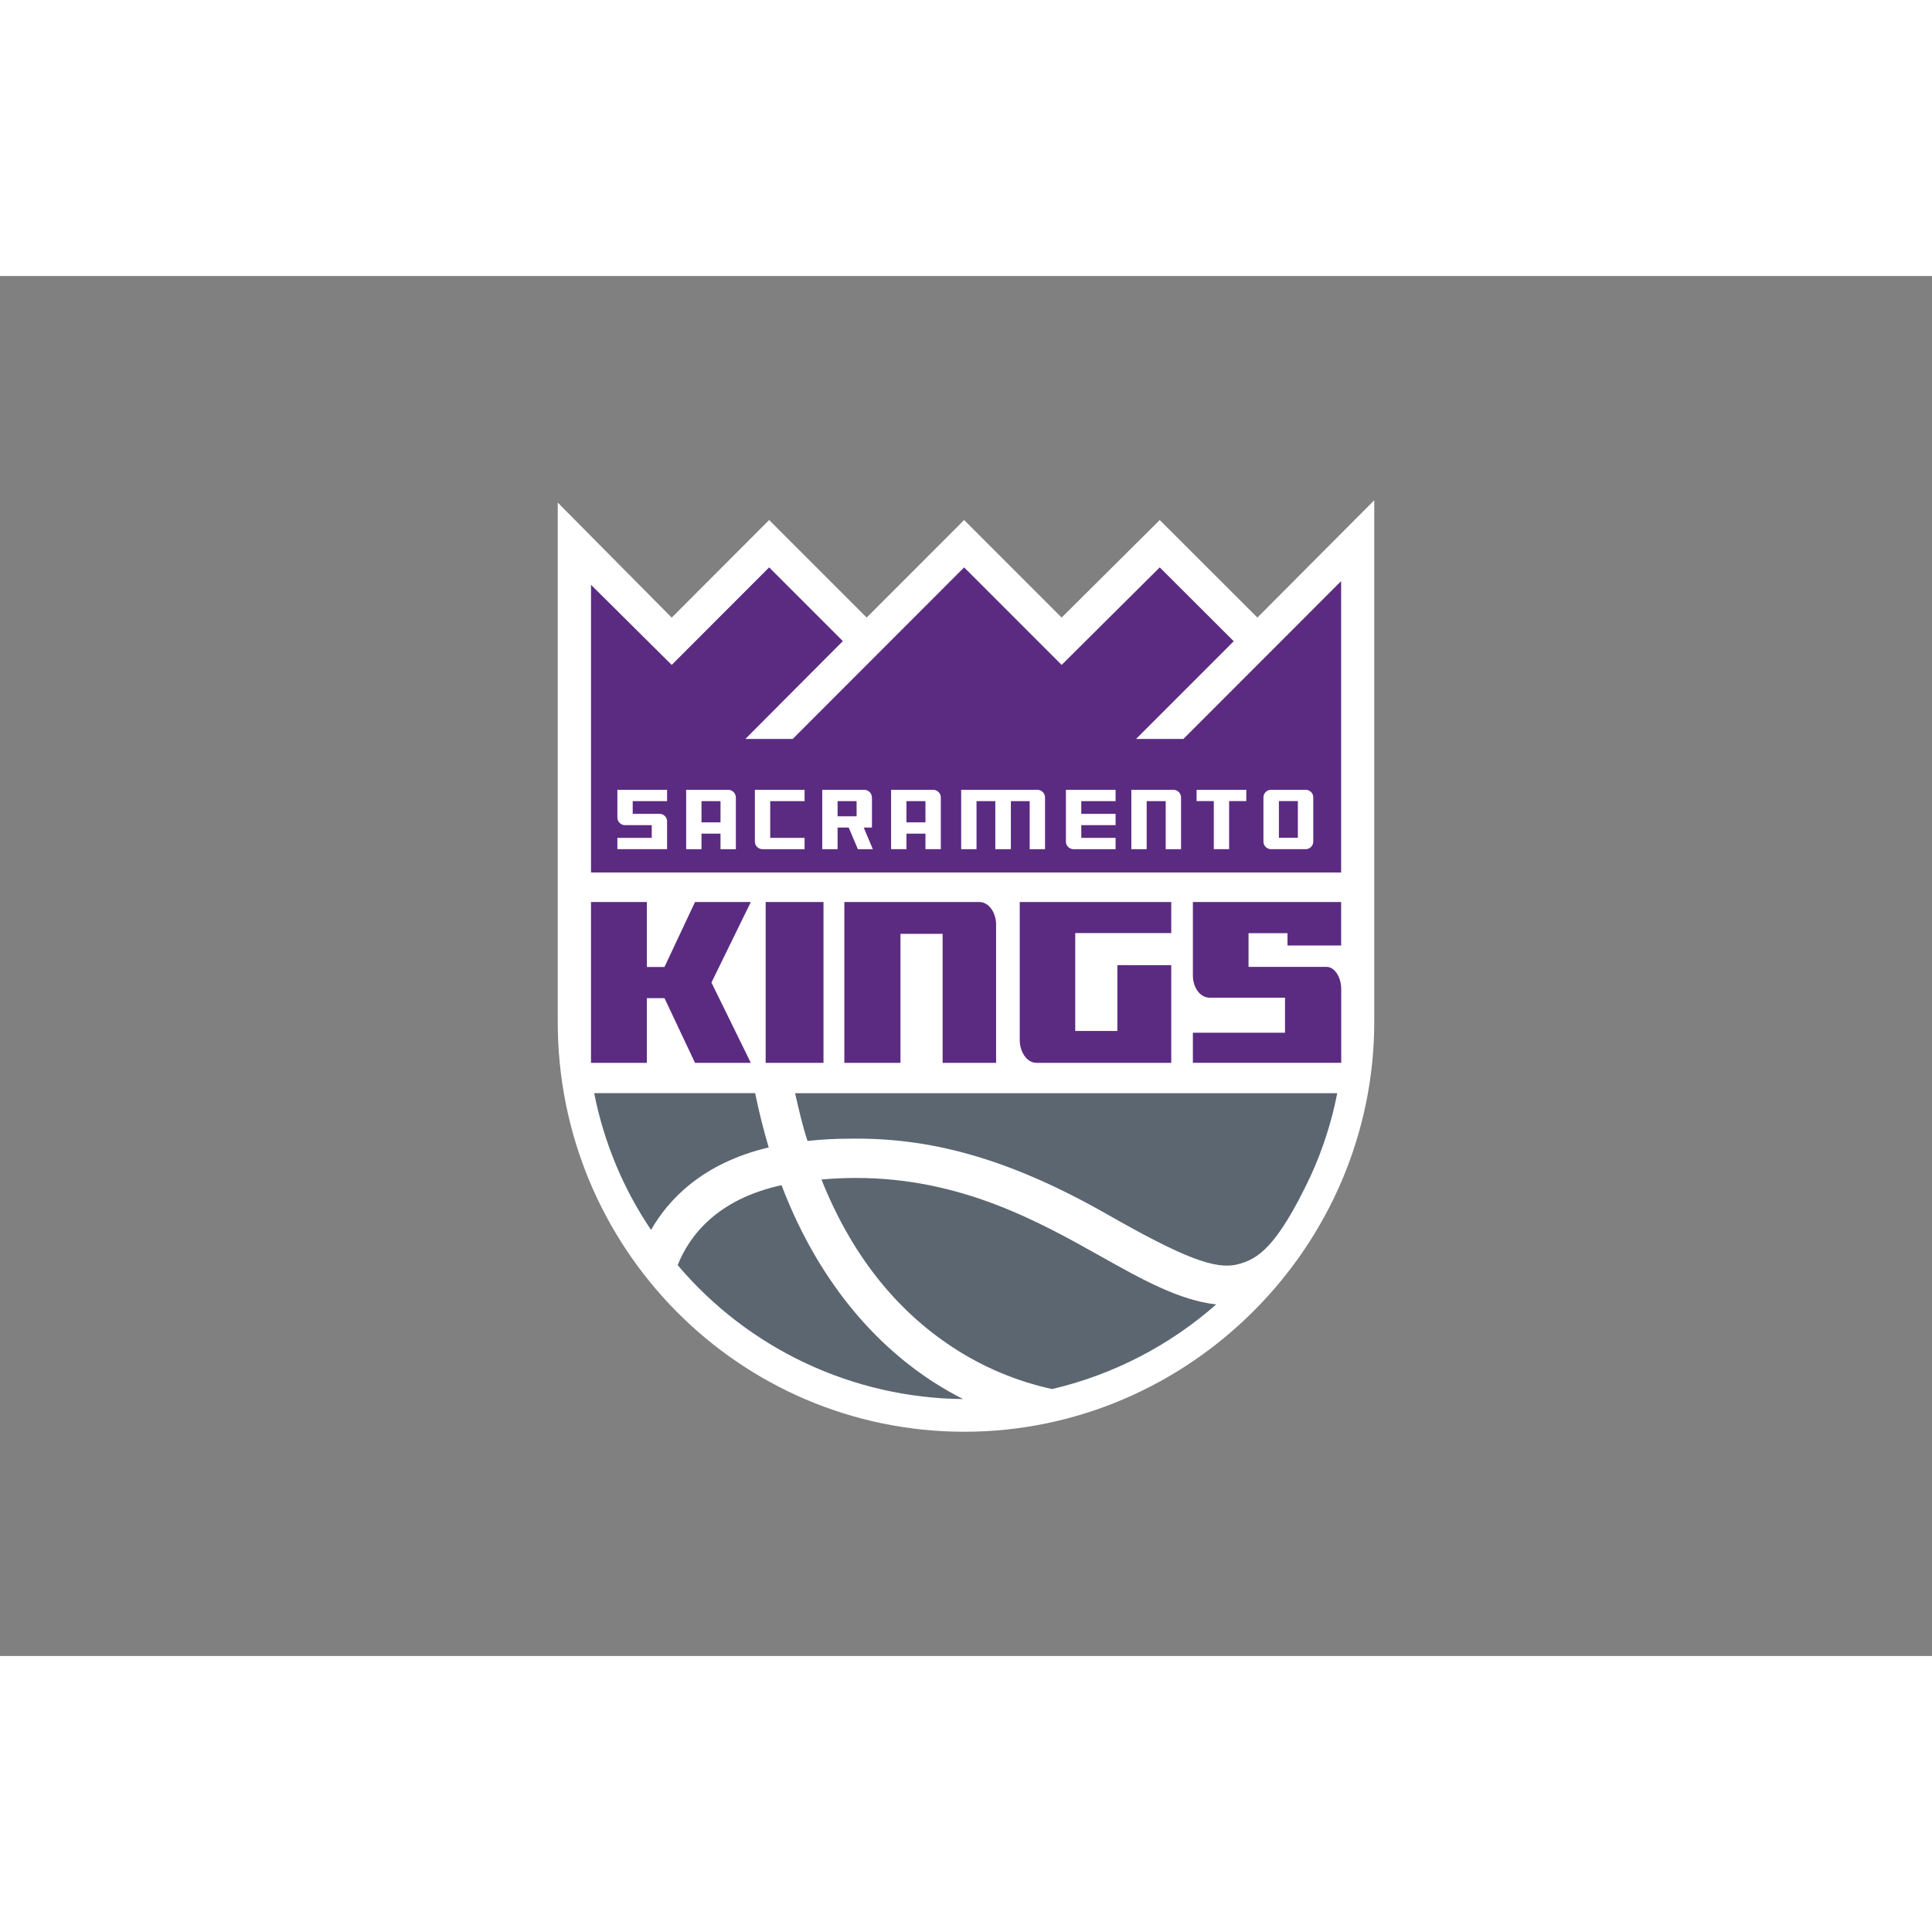 <svg width="150" height="150" clip-rule="evenodd" fill-rule="evenodd" viewBox="0 0 560 400" xmlns="http://www.w3.org/2000/svg"><rect x="0" y="0" width="560" height="400" fill="#808080" stroke="none"/><path d="m398.334 65-33.871 34.004-28.307-28.272-28.438 28.276-28.259-28.276-28.25 28.272-28.269-28.272-28.244 28.287-33.03-33.341v150.564c0 65.481 52.532 118.76 117.975 118.76 65.105-.09 118.64-53.656 118.693-118.76v-151.241z" fill="#fff"/><path d="m172.231 236.862c2.792 14.18 8.395 27.658 16.478 39.639 4.921-8.631 14.768-19.353 34.107-23.909-1.485-4.966-2.809-10.246-3.932-15.731h-46.653zm24.193 49.842c20.602 24.344 50.83 38.531 82.719 38.822-2.992-1.528-5.919-3.21-8.735-5.021-13.449-8.693-31.939-25.61-43.876-56.974-18.79 4.096-26.744 14.746-30.108 23.173m41.685-24.82c8.473 21.302 21.275 37.672 38.078 48.659 8.772 5.756 18.526 9.85 28.777 12.082 17.63-4.134 33.969-12.563 47.555-24.533-10.715-1.174-21.701-7.34-33.299-13.844-18.108-10.164-40.659-22.812-71.104-22.812-3.287 0-6.646.158-10.006.448" fill="#5c6670"/><path d="m283.888 181.456h-39.15v46.612h16.265v-37.389h12.219v37.391h15.5v-40.084c-.001-3.552-2.171-6.53-4.833-6.53" fill="#5b2b82"/><path d="m295.574 181.456v39.986c0 3.559 2.153 6.626 4.807 6.626h39.112v-28.3l-15.616-.018v19.084h-12.214v-28.382h27.83v-8.997h-43.919zm-94.122 0-8.847 18.823h-5.109v-18.823h-16.19v46.612h16.19v-18.755h5.109l8.847 18.755h16.174l-11.408-23.273 11.408-23.34h-16.174zm20.482 0h16.76v46.612h-16.76zm166.803 12.605v-12.606h-42.972v21.295c0 3.551 2.155 6.434 4.804 6.434h21.895v10.159h-26.7v8.724h42.994v-21.396c0-3.311-1.828-6.421-4.29-6.421h-22.575v-9.761h11.294v3.573h15.55zm-45.715-59.88h-13.722l28.302-28.315-21.445-21.407-28.438 28.27-28.259-28.27-49.684 49.722h-13.721l28.253-28.358-21.367-21.364-28.244 28.27-23.388-23.217v83.39h217.426v-84.466l-45.712 45.746z" fill="#5b2b82"/><path d="m218.806 163.942c.001 1.201.986 2.191 2.187 2.198h12.219v-3.283h-9.958v-10.648h9.958v-3.276h-14.406v15.008zm-19.92-15.008v17.205h4.445v-4.502h5.513v4.502h4.448v-15.013c-.024-1.214-1.03-2.202-2.244-2.202l-.199.01zm9.959 9.431h-5.514v-6.152h5.514zm169.631-9.431h-10.08c-1.194.001-2.178.983-2.18 2.178v12.832c.001 1.198.982 2.185 2.18 2.194h10.08c1.2-.012 2.181-1.001 2.181-2.202v-12.825c-.002-1.195-.986-2.178-2.181-2.178m-2.285 13.898h-5.494v-10.626h5.494zm-197.24-5.847c.004 1.2.991 2.186 2.191 2.188h7.767v3.683h-9.958v3.283h14.406v-8.056c.004-1.113-.848-2.06-1.956-2.174l-.121-.011h-7.888v-3.689h9.966v-3.274h-14.406v8.05zm91.545-8.05h-12.21v17.205h4.448v-4.502h5.513v4.502h4.452v-15.013c-.006-1.204-.999-2.191-2.203-2.192m-2.249 9.431h-5.514v-6.152h5.514zm78.588-6.16h4.988v13.933h4.439v-13.933h4.982v-3.271h-14.408v3.271zm-46.117-3.271h-22.119v17.206h4.447v-13.93h5.453v13.93h4.508v-13.93h5.45v13.93h4.45v-15.017c-.005-1.199-.989-2.184-2.188-2.19m39.418.001h-12.213v17.206h4.446v-13.93h5.513v13.93h4.448v-15.017c-.005-1.201-.993-2.187-2.194-2.19" fill="#fff"/><path d="m308.963 163.942c-.001 1.203.986 2.194 2.188 2.198h12.207v-3.283h-9.947v-3.689h9.947v-3.268h-9.947v-3.691h9.947v-3.276h-14.395v15.008zm-58.603-4.062h2.379v-8.757c-.032-1.214-1.041-2.197-2.256-2.197l-.187.008h-11.965v17.205h4.445v-6.259h3.226l2.662 6.259h4.332l-2.635-6.259zm-2.071-3.272h-5.513v-4.398h5.513z" fill="#fff"/><path d="m245.743 250.062c23.164-.472 46.073 5.328 75.305 21.986 21.606 12.312 31.099 16.045 37.578 14.451 5.969-1.468 11.505-4.995 21.276-25.642 3.501-7.667 6.088-15.718 7.708-23.99h-157.154c1.094 4.76 2.169 9.496 3.607 13.851 3.878-.435 7.777-.654 11.68-.656" fill="#5c6670"/></svg>